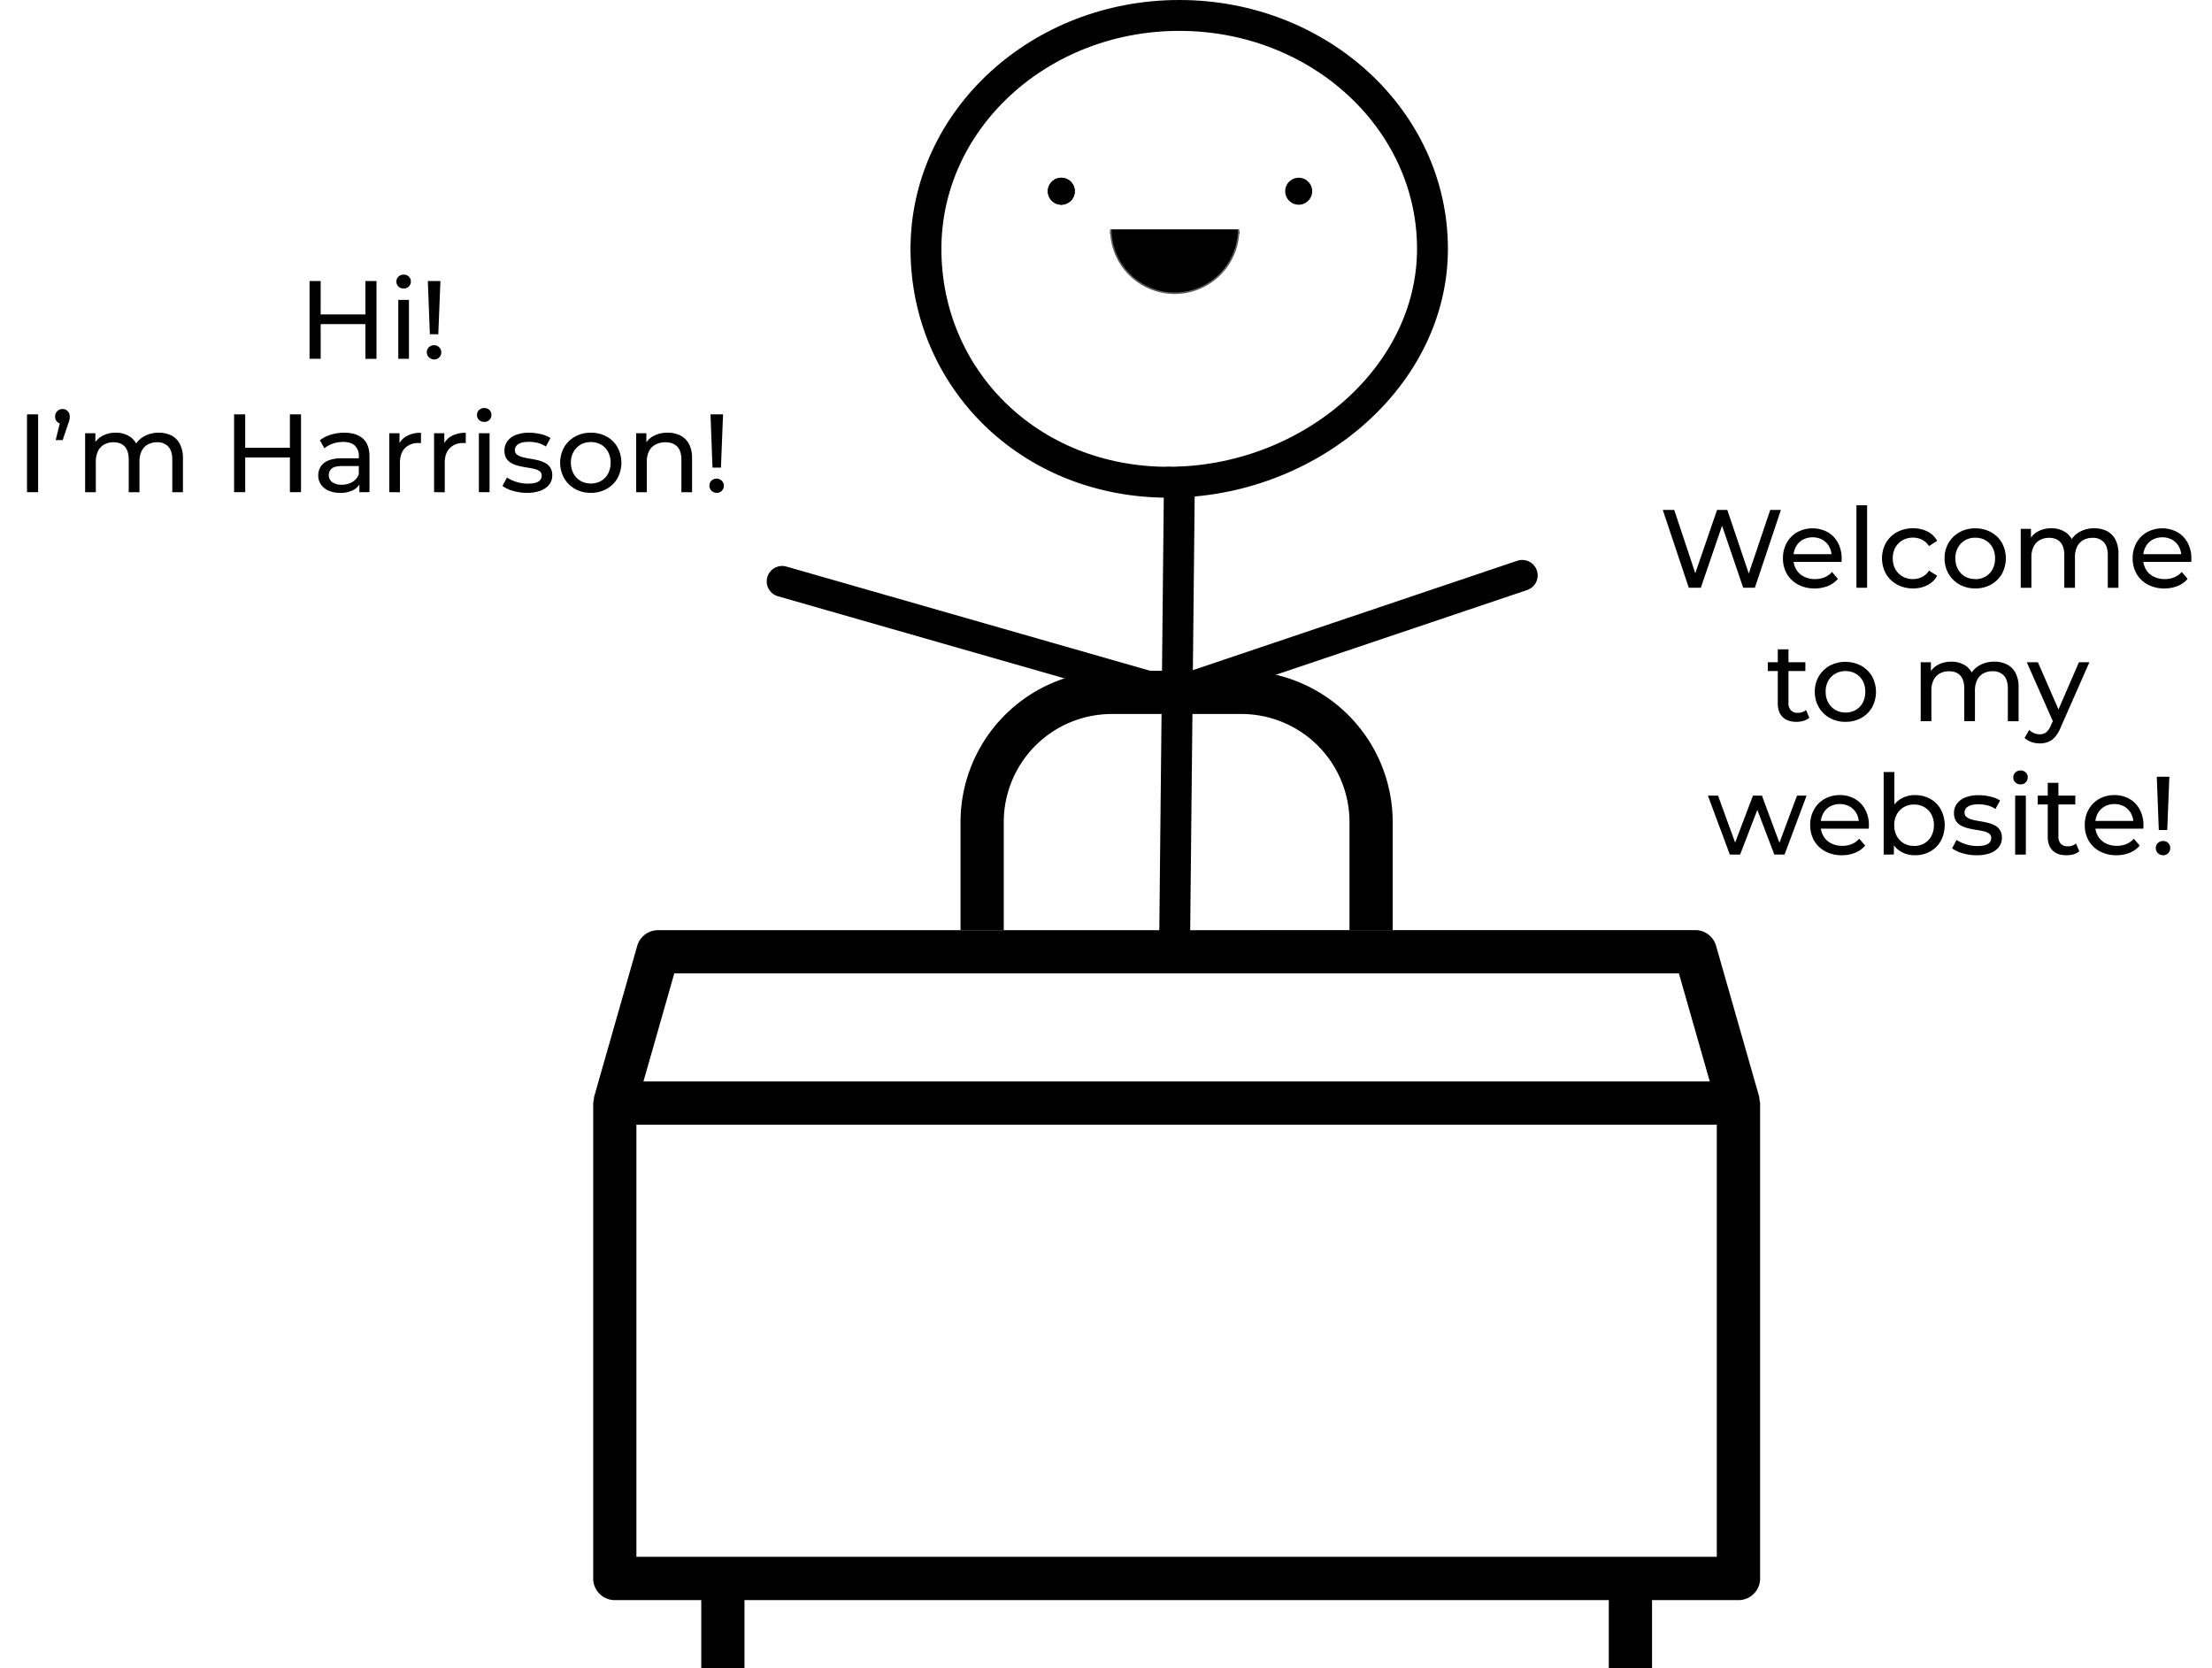<svg xmlns="http://www.w3.org/2000/svg" viewBox="0 0 1432.72 1080.53"><defs><style>.cls-1,.cls-2,.cls-4{fill:none;}.cls-1,.cls-2{stroke:#000;stroke-linecap:round;stroke-linejoin:round;}.cls-1{stroke-width:20px;}.cls-2{stroke-width:3px;}.cls-3{stroke:#606060;stroke-miterlimit:10;}</style></defs><g id="Layer_2" data-name="Layer 2"><g id="Layer_1-2" data-name="Layer 1"><path d="M730.6,602.42H408.71a14,14,0,0,0-13.46,10.15l-28,98a11.64,11.64,0,0,0-.07,1.56,12.45,12.45,0,0,0-.46,2.28v307.9a14,14,0,0,0,14,14h56v44.26h28v-44.26h559.82v44.26h28v-44.26h56a14,14,0,0,0,14-14V714.38a11.67,11.67,0,0,0-.46-2.28c-.09-.52.07-1-.07-1.56l-28-98a14,14,0,0,0-13.46-10.16h-70m-28,0H758.6m-339.34,28h650.67l20,70H399.28Zm675.23,377.87H394.72V728.38h699.76v279.9Z" transform="translate(17.49)"/><path id="path5748" d="M832.41,123.85a8.73,8.73,0,1,1-8.73-8.73A8.72,8.72,0,0,1,832.41,123.85Z" transform="translate(17.49)"/><path id="path3802" class="cls-1" d="M582.26,161.16c0-83.44,73.37-151.12,164-151.16S910.29,77.58,910.33,161v.14c0,83.45-80.36,151.13-171,151.17" transform="translate(17.49)"/><path id="path3802-2" data-name="path3802" class="cls-1" d="M739.37,312.33c-90.59,0-157.06-67.58-157.11-151" transform="translate(17.49)"/><path id="path5748-2" data-name="path5748" d="M678.65,123.85a8.73,8.73,0,1,1-8.72-8.73A8.71,8.71,0,0,1,678.65,123.85Z" transform="translate(17.49)"/><path class="cls-2" d="M703,150.68a85.17,85.17,0,0,0,80.8,0" transform="translate(17.49)"/><path id="path5748-3" data-name="path5748" d="M678.65,123.85a8.73,8.73,0,1,1-8.72-8.73A8.71,8.71,0,0,1,678.65,123.85Z" transform="translate(17.49)"/><path class="cls-3" d="M702,148.53a41.38,41.38,0,1,0,82.76,0" transform="translate(17.49)"/><path id="path3796" class="cls-1" d="M489.11,376.54,742,449l226.46-76.35" transform="translate(17.49)"/><path id="path3800" class="cls-1" d="M743.4,602.42l3-290.09" transform="translate(17.49)"/><path d="M884.56,602.42v-70a98.05,98.05,0,0,0-97.89-98H702.53a98,98,0,0,0-97.88,98v70m28-70a70,70,0,0,1,69.89-70h84.14a70,70,0,0,1,69.9,70v70H632.64v-70Z" transform="translate(17.49)"/><path d="M190.22,232.36H183V182h7.2Zm29.59-22.47H189.5v-6.26h30.31ZM219.17,182h7.2v50.4h-7.2Z" transform="translate(17.49)"/><path d="M243.93,186.85a4.59,4.59,0,0,1-3.34-1.29,4.26,4.26,0,0,1-1.34-3.17,4.32,4.32,0,0,1,1.34-3.24,4.6,4.6,0,0,1,3.34-1.3,4.68,4.68,0,0,1,3.35,1.26,4.14,4.14,0,0,1,1.33,3.14,4.48,4.48,0,0,1-4.68,4.6Zm-3.45,45.51V194.2h6.91v38.16Z" transform="translate(17.49)"/><path d="M263.73,232.79a4.6,4.6,0,0,1-3.38-1.37,4.43,4.43,0,0,1-1.37-3.24,4.37,4.37,0,0,1,1.37-3.31,4.75,4.75,0,0,1,3.38-1.3,4.64,4.64,0,0,1,3.32,7.85A4.39,4.39,0,0,1,263.73,232.79Zm-2.8-16.34L259.63,182h8.14l-1.37,34.49Z" transform="translate(17.49)"/><path d="M0,318.76v-50.4H7.2v50.4Z" transform="translate(17.49)"/><path d="M18.58,285l3.6-14.62.93,4.18a4.93,4.93,0,0,1-3.49-1.3,4.44,4.44,0,0,1-1.4-3.45,4.68,4.68,0,0,1,1.4-3.57A4.83,4.83,0,0,1,23,264.9a4.37,4.37,0,0,1,3.38,1.41,4.92,4.92,0,0,1,1.3,3.49c0,.43,0,.87-.07,1.33a9,9,0,0,1-.33,1.55c-.17.57-.42,1.32-.75,2.23L23.11,285Z" transform="translate(17.49)"/><path d="M85.39,280.24a17.71,17.71,0,0,1,8.14,1.8A12.81,12.81,0,0,1,99,287.51a19.55,19.55,0,0,1,2,9.29v22H94.1V297.59q0-5.55-2.59-8.35a9.41,9.41,0,0,0-7.27-2.81,12.28,12.28,0,0,0-6,1.44,9.69,9.69,0,0,0-4,4.25,15.61,15.61,0,0,0-1.4,7v19.66H65.88V297.59q0-5.55-2.56-8.35c-1.7-1.87-4.14-2.81-7.3-2.81a12.11,12.11,0,0,0-6,1.44,9.87,9.87,0,0,0-4,4.25,15.19,15.19,0,0,0-1.44,7v19.66H37.65V280.6h6.63v10.15l-1.08-2.59a13,13,0,0,1,5.54-5.83,17.53,17.53,0,0,1,8.72-2.09,16.35,16.35,0,0,1,9.43,2.7,12.79,12.79,0,0,1,5.18,8.17L69.26,290a14.41,14.41,0,0,1,6-7.06A18.86,18.86,0,0,1,85.39,280.24Z" transform="translate(17.49)"/><path d="M141.33,318.76h-7.2v-50.4h7.2Zm29.6-22.47H140.61V290h30.32Zm-.65-27.93h7.2v50.4h-7.2Z" transform="translate(17.49)"/><path d="M202.75,319.19a18,18,0,0,1-7.45-1.44,11.35,11.35,0,0,1-4.93-4,10,10,0,0,1-1.73-5.79,10.94,10.94,0,0,1,1.47-5.62,10.29,10.29,0,0,1,4.83-4,22.25,22.25,0,0,1,9-1.51h12.1v5H204.26q-5.17,0-7,1.72a5.6,5.6,0,0,0-1.8,4.18,5.37,5.37,0,0,0,2.23,4.5,10,10,0,0,0,6.19,1.69,13.06,13.06,0,0,0,6.81-1.73,9.86,9.86,0,0,0,4.21-5l1.37,4.76a10.79,10.79,0,0,1-4.83,5.36A17.32,17.32,0,0,1,202.75,319.19Zm12.53-.43v-8.07l-.36-1.51V295.43a8.86,8.86,0,0,0-2.56-6.8q-2.55-2.42-7.67-2.42a20.32,20.32,0,0,0-6.62,1.12,17,17,0,0,0-5.47,3l-2.88-5.19a20.93,20.93,0,0,1,7.09-3.63,29.63,29.63,0,0,1,8.68-1.26q7.84,0,12.09,3.81t4.25,11.67v23Z" transform="translate(17.49)"/><path d="M234.65,318.76V280.6h6.62V291l-.65-2.6a11.7,11.7,0,0,1,5.33-6,18.6,18.6,0,0,1,9.22-2.09v6.69a6.2,6.2,0,0,0-.83-.07h-.76a11.74,11.74,0,0,0-8.78,3.31q-3.24,3.31-3.24,9.58v19Z" transform="translate(17.49)"/><path d="M263.66,318.76V280.6h6.63V291l-.65-2.6a11.66,11.66,0,0,1,5.33-6,18.56,18.56,0,0,1,9.21-2.09v6.69a6.06,6.06,0,0,0-.83-.07h-.75a11.76,11.76,0,0,0-8.79,3.31q-3.24,3.31-3.24,9.58v19Z" transform="translate(17.49)"/><path d="M296.13,273.25a4.59,4.59,0,0,1-3.34-1.29,4.26,4.26,0,0,1-1.34-3.17,4.32,4.32,0,0,1,1.34-3.24,4.6,4.6,0,0,1,3.34-1.3,4.68,4.68,0,0,1,3.35,1.26,4.14,4.14,0,0,1,1.33,3.14,4.48,4.48,0,0,1-4.68,4.6Zm-3.45,45.51V280.6h6.91v38.16Z" transform="translate(17.49)"/><path d="M323.71,319.19a30.88,30.88,0,0,1-9-1.3,21.34,21.34,0,0,1-6.73-3.16l2.88-5.48a23.47,23.47,0,0,0,6.05,2.81,23.9,23.9,0,0,0,7.34,1.15c3.22,0,5.53-.45,7-1.36a4.31,4.31,0,0,0,2.12-3.82,3.36,3.36,0,0,0-1.29-2.81,9,9,0,0,0-3.42-1.51c-1.42-.33-3-.64-4.72-.9s-3.45-.6-5.18-1a20.41,20.41,0,0,1-4.75-1.73,8.91,8.91,0,0,1-3.46-3.09,9.59,9.59,0,0,1-1.29-5.29,9.77,9.77,0,0,1,1.94-6.05,12.29,12.29,0,0,1,5.51-4,23.13,23.13,0,0,1,8.46-1.4,33.31,33.31,0,0,1,7.59.9,18.91,18.91,0,0,1,6.3,2.55l-3,5.48a16.15,16.15,0,0,0-5.4-2.38,25,25,0,0,0-5.62-.65c-3,0-5.28.49-6.76,1.48A4.39,4.39,0,0,0,316,291.4a3.59,3.59,0,0,0,1.34,3,9.79,9.79,0,0,0,3.45,1.62,45.43,45.43,0,0,0,4.72,1c1.73.26,3.45.6,5.18,1a20.71,20.71,0,0,1,4.72,1.69,9.15,9.15,0,0,1,3.45,3,9,9,0,0,1,1.34,5.19,9.29,9.29,0,0,1-2,6,13.06,13.06,0,0,1-5.69,3.93A24.73,24.73,0,0,1,323.71,319.19Z" transform="translate(17.49)"/><path d="M365.18,319.19A20.5,20.5,0,0,1,355,316.67a18.63,18.63,0,0,1-7.09-6.95,20.77,20.77,0,0,1,0-20.09,18.85,18.85,0,0,1,7.06-6.87,20.4,20.4,0,0,1,10.22-2.52,20.8,20.8,0,0,1,10.19,2.48,18.14,18.14,0,0,1,7.05,6.88,21.12,21.12,0,0,1,0,20.16,18.36,18.36,0,0,1-7.05,6.91A20.5,20.5,0,0,1,365.18,319.19Zm0-6.05a13.16,13.16,0,0,0,6.59-1.65,11.74,11.74,0,0,0,4.57-4.72,14.7,14.7,0,0,0,1.66-7.09,14.43,14.43,0,0,0-1.66-7.09,11.82,11.82,0,0,0-4.57-4.65,13.16,13.16,0,0,0-6.59-1.65,12.93,12.93,0,0,0-6.55,1.65,12.4,12.4,0,0,0-4.61,4.65,13.92,13.92,0,0,0-1.73,7.09,14.18,14.18,0,0,0,1.73,7.09,12.31,12.31,0,0,0,4.61,4.72A12.93,12.93,0,0,0,365.18,313.14Z" transform="translate(17.49)"/><path d="M414.93,280.24a18.09,18.09,0,0,1,8.25,1.8,13,13,0,0,1,5.58,5.47,19.19,19.19,0,0,1,2,9.29v22h-6.91V297.59q0-5.55-2.7-8.35t-7.6-2.81a13.55,13.55,0,0,0-6.4,1.44,9.9,9.9,0,0,0-4.22,4.25,14.93,14.93,0,0,0-1.47,7v19.66h-6.91V280.6h6.62v10.29l-1.08-2.73a13.24,13.24,0,0,1,5.76-5.83A18.8,18.8,0,0,1,414.93,280.24Z" transform="translate(17.49)"/><path d="M446.76,319.19a4.61,4.61,0,0,1-3.39-1.37,4.43,4.43,0,0,1-1.37-3.24,4.37,4.37,0,0,1,1.37-3.31,4.75,4.75,0,0,1,3.39-1.3,4.64,4.64,0,0,1,3.31,7.85A4.38,4.38,0,0,1,446.76,319.19ZM444,302.85l-1.3-34.49h8.14l-1.37,34.49Z" transform="translate(17.49)"/><path d="M1076.35,380.66l-16.84-50.4h7.41l15.48,46.51h-3.74l16-46.51h6.63L1117,376.77h-3.6l15.7-46.51H1136l-16.85,50.4h-7.56l-14.69-43.13h2l-14.76,43.13Z" transform="translate(17.49)"/><path d="M1157.86,381.09a22.25,22.25,0,0,1-10.77-2.52,18.22,18.22,0,0,1-7.2-6.91,19.72,19.72,0,0,1-2.55-10.08,20.19,20.19,0,0,1,2.48-10.08,17.92,17.92,0,0,1,6.84-6.87,20.72,20.72,0,0,1,19.62,0,17.34,17.34,0,0,1,6.66,6.87,21.29,21.29,0,0,1,2.41,10.34c0,.29,0,.62,0,1s-.06.75-.11,1.08h-32.47v-5h28.87l-2.81,1.73a12.9,12.9,0,0,0-1.51-6.56,11.58,11.58,0,0,0-4.36-4.5,13.55,13.55,0,0,0-12.85,0,11.42,11.42,0,0,0-4.39,4.54,13.66,13.66,0,0,0-1.59,6.66v1.15a13.12,13.12,0,0,0,1.77,6.81,12.06,12.06,0,0,0,4.93,4.64,15.52,15.52,0,0,0,7.27,1.65,15.87,15.87,0,0,0,6.16-1.15,13.41,13.41,0,0,0,4.86-3.45l3.81,4.46a16.63,16.63,0,0,1-6.44,4.61A22.37,22.37,0,0,1,1157.86,381.09Z" transform="translate(17.49)"/><path d="M1184.93,380.66V327.24h6.91v53.42Z" transform="translate(17.49)"/><path d="M1221.65,381.09a21.22,21.22,0,0,1-10.41-2.52,18.58,18.58,0,0,1-7.16-6.91,20.91,20.91,0,0,1,0-20.16,18.27,18.27,0,0,1,7.16-6.87,21.42,21.42,0,0,1,10.41-2.49,20.37,20.37,0,0,1,9.25,2.05,14.58,14.58,0,0,1,6.3,6.09l-5.26,3.38a11.7,11.7,0,0,0-4.57-4.14,12.88,12.88,0,0,0-5.79-1.33,13.5,13.5,0,0,0-6.7,1.65,12.29,12.29,0,0,0-4.68,4.65,13.92,13.92,0,0,0-1.73,7.09,14.15,14.15,0,0,0,1.73,7.13,12.1,12.1,0,0,0,4.68,4.68,13.5,13.5,0,0,0,6.7,1.65,12.88,12.88,0,0,0,5.79-1.33,11.55,11.55,0,0,0,4.57-4.14l5.26,3.31a15.1,15.1,0,0,1-6.3,6.09A19.65,19.65,0,0,1,1221.65,381.09Z" transform="translate(17.49)"/><path d="M1261.9,381.09a20.48,20.48,0,0,1-10.19-2.52,18.61,18.61,0,0,1-7.09-6.94,19.52,19.52,0,0,1-2.6-10.05,19.23,19.23,0,0,1,2.6-10,18.85,18.85,0,0,1,7.05-6.88,20.47,20.47,0,0,1,10.23-2.52,20.73,20.73,0,0,1,10.19,2.49,18.12,18.12,0,0,1,7.05,6.87,21.12,21.12,0,0,1,0,20.16,18.43,18.43,0,0,1-7.05,6.91A20.53,20.53,0,0,1,1261.9,381.09Zm0-6a13.09,13.09,0,0,0,6.58-1.65,11.7,11.7,0,0,0,4.58-4.72,14.7,14.7,0,0,0,1.65-7.09,14.43,14.43,0,0,0-1.65-7.09,11.91,11.91,0,0,0-4.58-4.65,13.09,13.09,0,0,0-6.58-1.65,12.9,12.9,0,0,0-6.55,1.65,12.47,12.47,0,0,0-4.61,4.65,13.92,13.92,0,0,0-1.73,7.09,14.18,14.18,0,0,0,1.73,7.09,12.24,12.24,0,0,0,4.61,4.72A12.9,12.9,0,0,0,1261.9,375Z" transform="translate(17.49)"/><path d="M1339,342.14a17.64,17.64,0,0,1,8.13,1.8,12.71,12.71,0,0,1,5.51,5.47,19.46,19.46,0,0,1,2,9.29v22h-6.91V359.49c0-3.69-.86-6.48-2.59-8.35a9.41,9.41,0,0,0-7.27-2.81,12.25,12.25,0,0,0-6,1.44,9.69,9.69,0,0,0-4,4.25,15.61,15.61,0,0,0-1.4,7v19.66h-6.91V359.49c0-3.69-.86-6.48-2.56-8.35s-4.14-2.81-7.31-2.81a12.07,12.07,0,0,0-6,1.44,9.89,9.89,0,0,0-4,4.25,15.19,15.19,0,0,0-1.44,7v19.66h-6.91V342.5h6.63v10.15l-1.08-2.59a13,13,0,0,1,5.54-5.83,17.6,17.6,0,0,1,8.71-2.09,16.32,16.32,0,0,1,9.43,2.7,12.83,12.83,0,0,1,5.19,8.17l-2.81-1.15a14.36,14.36,0,0,1,6-7.06A18.86,18.86,0,0,1,1339,342.14Z" transform="translate(17.49)"/><path d="M1384.37,381.09a22.25,22.25,0,0,1-10.77-2.52,18.22,18.22,0,0,1-7.2-6.91,19.72,19.72,0,0,1-2.55-10.08,20.19,20.19,0,0,1,2.48-10.08,17.92,17.92,0,0,1,6.84-6.87,20.72,20.72,0,0,1,19.62,0,17.34,17.34,0,0,1,6.66,6.87,21.29,21.29,0,0,1,2.41,10.34c0,.29,0,.62,0,1s-.06.75-.11,1.08h-32.47v-5h28.87l-2.81,1.73a12.9,12.9,0,0,0-1.51-6.56,11.58,11.58,0,0,0-4.36-4.5,13.55,13.55,0,0,0-12.85,0,11.49,11.49,0,0,0-4.39,4.54,13.66,13.66,0,0,0-1.58,6.66v1.15a13.11,13.11,0,0,0,1.76,6.81,12.13,12.13,0,0,0,4.93,4.64,15.52,15.52,0,0,0,7.27,1.65,15.87,15.87,0,0,0,6.16-1.15,13.41,13.41,0,0,0,4.86-3.45l3.82,4.46a16.74,16.74,0,0,1-6.45,4.61A22.33,22.33,0,0,1,1384.37,381.09Z" transform="translate(17.49)"/><path d="M1127.51,434.59V428.9h24.34v5.69Zm18.58,32.9q-5.76,0-8.93-3.09t-3.17-8.86v-35h6.91v34.7a6.73,6.73,0,0,0,1.55,4.76,5.78,5.78,0,0,0,4.43,1.65,8.15,8.15,0,0,0,5.4-1.8l2.16,5a10.26,10.26,0,0,1-3.78,2A16.17,16.17,0,0,1,1146.09,467.49Z" transform="translate(17.49)"/><path d="M1177.84,467.49a20.48,20.48,0,0,1-10.19-2.52,18.61,18.61,0,0,1-7.09-6.94,19.52,19.52,0,0,1-2.59-10,19.22,19.22,0,0,1,2.59-10,18.85,18.85,0,0,1,7-6.88,22,22,0,0,1,20.41,0,18.08,18.08,0,0,1,7.06,6.87,21.13,21.13,0,0,1,0,20.16A18.38,18.38,0,0,1,1188,465,20.46,20.46,0,0,1,1177.84,467.49Zm0-6a13.17,13.17,0,0,0,6.59-1.66,11.74,11.74,0,0,0,4.57-4.72,14.7,14.7,0,0,0,1.65-7.09,14.45,14.45,0,0,0-1.65-7.09,11.86,11.86,0,0,0-4.57-4.64,13.06,13.06,0,0,0-6.59-1.66,12.81,12.81,0,0,0-6.55,1.66,12.3,12.3,0,0,0-4.61,4.64A13.85,13.85,0,0,0,1165,448a14.08,14.08,0,0,0,1.73,7.09,12.17,12.17,0,0,0,4.61,4.72A12.91,12.91,0,0,0,1177.84,461.45Z" transform="translate(17.49)"/><path d="M1274.32,428.54a17.64,17.64,0,0,1,8.13,1.8,12.81,12.81,0,0,1,5.51,5.47,19.46,19.46,0,0,1,2,9.29v22H1283V445.89c0-3.69-.86-6.48-2.59-8.35a9.42,9.42,0,0,0-7.27-2.81,12.25,12.25,0,0,0-6.05,1.44,9.69,9.69,0,0,0-4,4.25,15.62,15.62,0,0,0-1.4,7v19.65h-6.92V445.89c0-3.69-.85-6.48-2.55-8.35s-4.14-2.81-7.31-2.81a12.11,12.11,0,0,0-6,1.44,9.93,9.93,0,0,0-4,4.25,15.21,15.21,0,0,0-1.44,7v19.65h-6.91V428.9h6.62v10.15l-1.08-2.59a13,13,0,0,1,5.55-5.83,17.6,17.6,0,0,1,8.71-2.09,16.32,16.32,0,0,1,9.43,2.7,12.83,12.83,0,0,1,5.19,8.17l-2.81-1.15a14.29,14.29,0,0,1,6-7.05A18.78,18.78,0,0,1,1274.32,428.54Z" transform="translate(17.49)"/><path d="M1303.62,481.46a16.17,16.17,0,0,1-5.33-.9,12.44,12.44,0,0,1-4.46-2.63l3-5.18a10.45,10.45,0,0,0,3.17,2.09,9.42,9.42,0,0,0,3.67.72,6.56,6.56,0,0,0,4.18-1.3,11.76,11.76,0,0,0,3.09-4.61l2.38-5.25.72-.87,15-34.63h6.77l-18.5,42a22.11,22.11,0,0,1-3.71,6.33,12,12,0,0,1-4.5,3.28A14.45,14.45,0,0,1,1303.62,481.46Zm9.07-13.17-17.42-39.39h7.2l14.83,34Z" transform="translate(17.49)"/><path d="M1102.92,553.46l-14.18-38.16h6.55l12.6,34.56h-3.1l13.11-34.56h5.83l12.82,34.56h-3l12.89-34.56h6.19l-14.25,38.16h-6.63l-12-31.54h2l-12.16,31.54Z" transform="translate(17.49)"/><path d="M1175.5,553.89a22.25,22.25,0,0,1-10.77-2.52,18.22,18.22,0,0,1-7.2-6.91,19.72,19.72,0,0,1-2.55-10.08,20.19,20.19,0,0,1,2.48-10.08,18,18,0,0,1,6.84-6.88,19.53,19.53,0,0,1,9.83-2.48,19.26,19.26,0,0,1,9.79,2.45,17.34,17.34,0,0,1,6.66,6.87A21.29,21.29,0,0,1,1193,534.6c0,.28,0,.62,0,1s-.06.75-.11,1.08h-32.47v-5h28.87l-2.81,1.73a12.9,12.9,0,0,0-1.51-6.56,11.58,11.58,0,0,0-4.36-4.5,13.55,13.55,0,0,0-12.85,0,11.42,11.42,0,0,0-4.39,4.54,13.66,13.66,0,0,0-1.58,6.66v1.15a13.05,13.05,0,0,0,1.76,6.8,12.08,12.08,0,0,0,4.93,4.65,15.52,15.52,0,0,0,7.27,1.65,15.87,15.87,0,0,0,6.16-1.15,13.41,13.41,0,0,0,4.86-3.45l3.82,4.46a16.74,16.74,0,0,1-6.45,4.61A22.33,22.33,0,0,1,1175.5,553.89Z" transform="translate(17.49)"/><path d="M1202.57,553.46V500h6.91v25.41l-.72,8.86.43,8.86v10.29Zm20.23.43a17.81,17.81,0,0,1-8.82-2.19,15.5,15.5,0,0,1-6.19-6.52,23.09,23.09,0,0,1-2.27-10.8,22.48,22.48,0,0,1,2.34-10.8,15.69,15.69,0,0,1,6.27-6.48,17.65,17.65,0,0,1,8.67-2.16,19.82,19.82,0,0,1,9.94,2.45,18.08,18.08,0,0,1,6.84,6.8,21.92,21.92,0,0,1,0,20.41,18.07,18.07,0,0,1-6.84,6.85A19.82,19.82,0,0,1,1222.8,553.89Zm-.57-6a13.12,13.12,0,0,0,6.58-1.65,11.9,11.9,0,0,0,4.61-4.72,14.38,14.38,0,0,0,1.69-7.09,14.12,14.12,0,0,0-1.69-7.09,12.12,12.12,0,0,0-4.61-4.65,13.12,13.12,0,0,0-6.58-1.65,13,13,0,0,0-6.52,1.65,12.19,12.19,0,0,0-4.61,4.65,14.12,14.12,0,0,0-1.69,7.09,14.38,14.38,0,0,0,1.69,7.09,12,12,0,0,0,4.61,4.72A13,13,0,0,0,1222.23,547.84Z" transform="translate(17.49)"/><path d="M1262.62,553.89a31.21,31.21,0,0,1-9-1.29,21.23,21.23,0,0,1-6.73-3.17l2.88-5.47a23.47,23.47,0,0,0,6,2.8,23.86,23.86,0,0,0,7.34,1.16c3.22,0,5.53-.46,7-1.37a4.31,4.31,0,0,0,2.12-3.82,3.38,3.38,0,0,0-1.29-2.81,9,9,0,0,0-3.42-1.51c-1.42-.33-3-.63-4.72-.9s-3.45-.6-5.18-1a20.4,20.4,0,0,1-4.75-1.72,9,9,0,0,1-3.46-3.1,9.56,9.56,0,0,1-1.3-5.29,9.8,9.8,0,0,1,2-6,12.32,12.32,0,0,1,5.5-4,23.21,23.21,0,0,1,8.46-1.4,33.33,33.33,0,0,1,7.6.9,18.71,18.71,0,0,1,6.3,2.56l-3,5.47a16.36,16.36,0,0,0-5.4-2.38,25.06,25.06,0,0,0-5.62-.65c-3,0-5.28.5-6.76,1.48a4.42,4.42,0,0,0-2.24,3.78,3.58,3.58,0,0,0,1.34,3,9.38,9.38,0,0,0,3.45,1.62,43,43,0,0,0,4.72,1c1.73.27,3.45.6,5.18,1a21.2,21.2,0,0,1,4.72,1.69,9.17,9.17,0,0,1,3.45,3,9,9,0,0,1,1.33,5.18,9.26,9.26,0,0,1-2,6,13,13,0,0,1-5.69,3.93A24.76,24.76,0,0,1,1262.62,553.89Z" transform="translate(17.49)"/><path d="M1291.2,508a4.6,4.6,0,0,1-3.35-1.3,4.24,4.24,0,0,1-1.33-3.17,4.34,4.34,0,0,1,1.33-3.24,4.63,4.63,0,0,1,3.35-1.29,4.69,4.69,0,0,1,3.35,1.26,4.12,4.12,0,0,1,1.33,3.13,4.5,4.5,0,0,1-4.68,4.61Zm-3.46,45.5V515.3h6.92v38.16Z" transform="translate(17.49)"/><path d="M1302.36,521V515.3h24.34V521Zm18.58,32.9q-5.76,0-8.93-3.09t-3.17-8.86V507h6.91v34.7a6.73,6.73,0,0,0,1.55,4.76,5.78,5.78,0,0,0,4.43,1.65,8.15,8.15,0,0,0,5.4-1.8l2.16,5a10.26,10.26,0,0,1-3.78,2A16.17,16.17,0,0,1,1320.94,553.89Z" transform="translate(17.49)"/><path d="M1353.34,553.89a22.25,22.25,0,0,1-10.77-2.52,18.15,18.15,0,0,1-7.2-6.91,19.72,19.72,0,0,1-2.55-10.08,20.09,20.09,0,0,1,2.48-10.08,17.94,17.94,0,0,1,6.84-6.88,19.53,19.53,0,0,1,9.83-2.48,19.28,19.28,0,0,1,9.79,2.45,17.34,17.34,0,0,1,6.66,6.87,21.29,21.29,0,0,1,2.41,10.34c0,.28,0,.62,0,1s-.07.75-.11,1.08h-32.47v-5h28.87l-2.81,1.73a12.9,12.9,0,0,0-1.51-6.56,11.58,11.58,0,0,0-4.36-4.5,13.55,13.55,0,0,0-12.85,0,11.42,11.42,0,0,0-4.39,4.54,13.66,13.66,0,0,0-1.59,6.66v1.15a13.06,13.06,0,0,0,1.77,6.8,12,12,0,0,0,4.93,4.65,15.52,15.52,0,0,0,7.27,1.65,15.87,15.87,0,0,0,6.16-1.15,13.49,13.49,0,0,0,4.86-3.45l3.81,4.46a16.63,16.63,0,0,1-6.44,4.61A22.37,22.37,0,0,1,1353.34,553.89Z" transform="translate(17.49)"/><path d="M1383.58,553.89a4.6,4.6,0,0,1-3.39-1.36,4.46,4.46,0,0,1-1.37-3.24,4.39,4.39,0,0,1,1.37-3.32,4.74,4.74,0,0,1,3.39-1.29,4.42,4.42,0,0,1,4.6,4.61,4.59,4.59,0,0,1-1.29,3.24A4.37,4.37,0,0,1,1383.58,553.89Zm-2.81-16.34-1.3-34.49h8.14l-1.37,34.49Z" transform="translate(17.49)"/><line class="cls-4" y1="264.64" y2="319.58"/><line class="cls-4" x1="1432.72" y1="332.73" x2="1432.72" y2="387.66"/></g></g></svg>